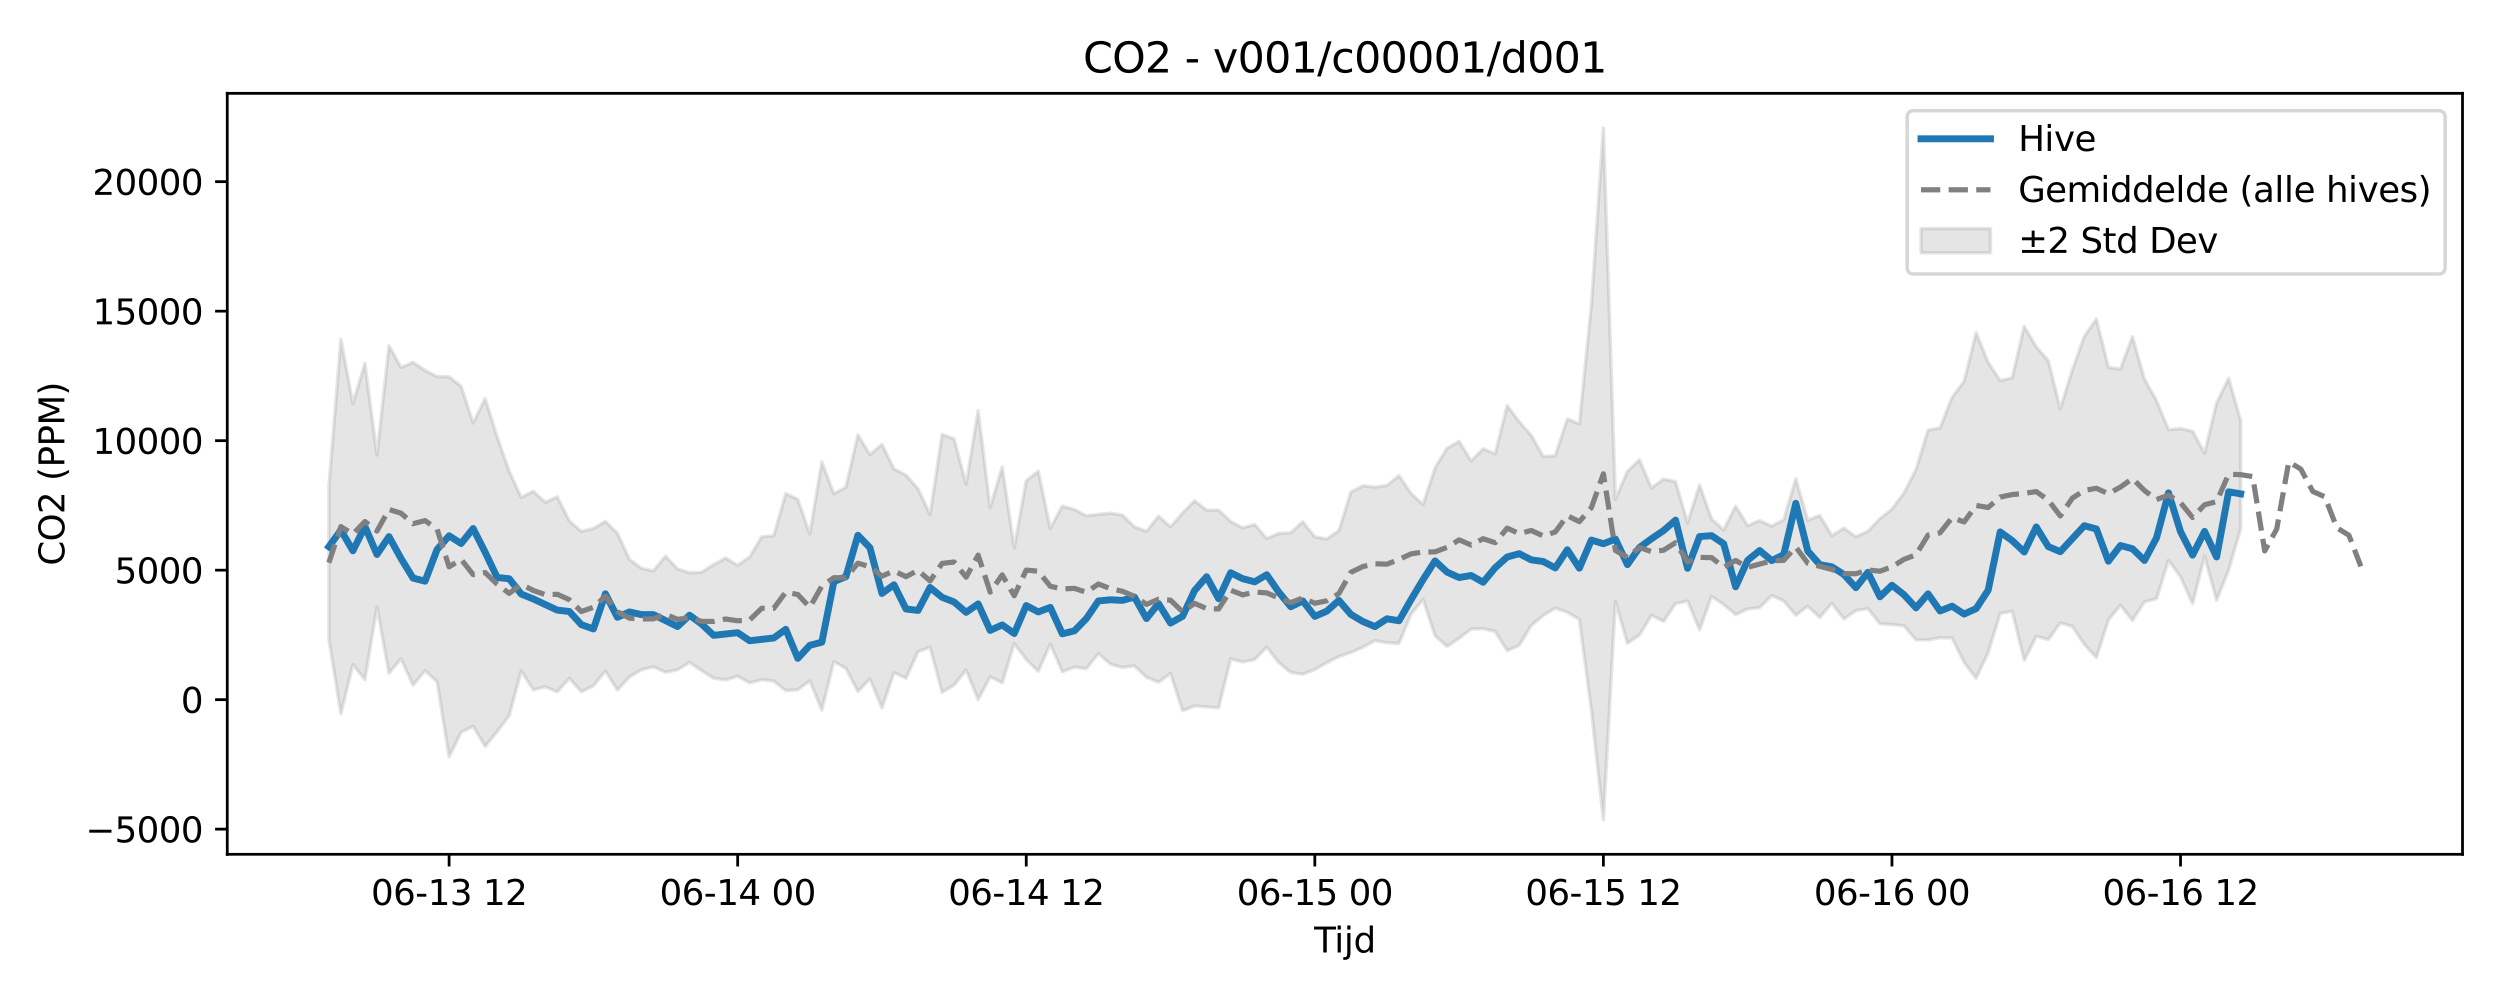 <?xml version="1.0" encoding="utf-8" standalone="no"?>
<!DOCTYPE svg PUBLIC "-//W3C//DTD SVG 1.1//EN"
  "http://www.w3.org/Graphics/SVG/1.1/DTD/svg11.dtd">
<svg xmlns:xlink="http://www.w3.org/1999/xlink" width="720pt" height="288pt" viewBox="0 0 720 288" xmlns="http://www.w3.org/2000/svg" version="1.1">
 <defs>
  <style type="text/css">*{stroke-linejoin: round; stroke-linecap: butt}</style>
 </defs>
 <g id="figure_1">
  <g id="patch_1">
   <path d="M 0 288 
L 720 288 
L 720 0 
L 0 0 
z
" style="fill: #ffffff"/>
  </g>
  <g id="axes_1">
   <g id="patch_2">
    <path d="M 65.45 246.04 
L 709.2 246.04 
L 709.2 26.88 
L 65.45 26.88 
z
" style="fill: #ffffff"/>
   </g>
   <g id="FillBetweenPolyCollection_1">
    <defs>
     <path id="md4de9e3b82" d="M 94.711 -147.856 
L 94.711 -104.016 
L 98.174 -82.415 
L 101.637 -96.61 
L 105.1 -92.25 
L 108.563 -113.165 
L 112.026 -94.117 
L 115.489 -98.247 
L 118.952 -90.668 
L 122.414 -94.824 
L 125.877 -91.667 
L 129.34 -70.025 
L 132.803 -77.105 
L 136.266 -78.826 
L 139.729 -73.033 
L 143.192 -77.326 
L 146.655 -81.9 
L 150.117 -94.753 
L 153.58 -89.359 
L 157.043 -90.175 
L 160.506 -88.765 
L 163.969 -92.623 
L 167.432 -88.799 
L 170.895 -90.46 
L 174.358 -94.729 
L 177.821 -89.267 
L 181.283 -93.043 
L 184.746 -95.125 
L 188.209 -95.951 
L 191.672 -94.386 
L 195.135 -95.094 
L 198.598 -97.216 
L 202.061 -94.846 
L 205.524 -92.675 
L 208.987 -92.169 
L 212.449 -93.253 
L 215.912 -91.318 
L 219.375 -92.23 
L 222.838 -91.872 
L 226.301 -89.106 
L 229.764 -89.343 
L 233.227 -91.931 
L 236.69 -83.498 
L 240.152 -97.453 
L 243.615 -95.531 
L 247.078 -88.867 
L 250.541 -92.489 
L 254.004 -84.114 
L 257.467 -94.251 
L 260.93 -92.673 
L 264.393 -100.279 
L 267.856 -101.599 
L 271.318 -88.6 
L 274.781 -90.69 
L 278.244 -95.039 
L 281.707 -86.505 
L 285.17 -93.111 
L 288.633 -91.373 
L 292.096 -102.642 
L 295.559 -98.077 
L 299.021 -94.677 
L 302.484 -102.485 
L 305.947 -94.556 
L 309.41 -95.847 
L 312.873 -95.41 
L 316.336 -99.769 
L 319.799 -96.746 
L 323.262 -95.76 
L 326.725 -96.229 
L 330.187 -92.921 
L 333.65 -91.501 
L 337.113 -94.04 
L 340.576 -83.333 
L 344.039 -84.666 
L 347.502 -84.392 
L 350.965 -84.155 
L 354.428 -98.231 
L 357.89 -97.361 
L 361.353 -98.034 
L 364.816 -101.612 
L 368.279 -97.188 
L 371.742 -94.32 
L 375.205 -93.838 
L 378.668 -95.147 
L 382.131 -97.151 
L 385.594 -98.906 
L 389.056 -100.079 
L 392.519 -101.571 
L 395.982 -103.537 
L 399.445 -102.876 
L 402.908 -102.69 
L 406.371 -111.082 
L 409.834 -115.342 
L 413.297 -104.881 
L 416.76 -101.808 
L 420.222 -104.176 
L 423.685 -106.823 
L 427.148 -106.947 
L 430.611 -106.138 
L 434.074 -100.593 
L 437.537 -102.142 
L 441 -107.837 
L 444.463 -110.757 
L 447.925 -112.848 
L 451.388 -111.665 
L 454.851 -109.635 
L 458.314 -83.462 
L 461.777 -51.922 
L 465.24 -114.728 
L 468.703 -102.727 
L 472.166 -105.119 
L 475.629 -110.8 
L 479.091 -109.027 
L 482.554 -114.128 
L 486.017 -114.89 
L 489.48 -106.621 
L 492.943 -116.256 
L 496.406 -113.887 
L 499.869 -110.962 
L 503.332 -112.621 
L 506.794 -113.01 
L 510.257 -116.474 
L 513.72 -114.95 
L 517.183 -110.785 
L 520.646 -113.436 
L 524.109 -110.164 
L 527.572 -114.25 
L 531.035 -109.734 
L 534.498 -112.144 
L 537.96 -112.714 
L 541.423 -108.359 
L 544.886 -108.127 
L 548.349 -107.779 
L 551.812 -103.692 
L 555.275 -103.679 
L 558.738 -104.349 
L 562.201 -104.258 
L 565.663 -97.239 
L 569.126 -92.678 
L 572.589 -100.042 
L 576.052 -111.285 
L 579.515 -111.964 
L 582.978 -97.81 
L 586.441 -104.757 
L 589.904 -103.792 
L 593.367 -108.566 
L 596.829 -107.614 
L 600.292 -102.397 
L 603.755 -98.628 
L 607.218 -109.397 
L 610.681 -113.721 
L 614.144 -109.35 
L 617.607 -114.662 
L 621.07 -115.572 
L 624.533 -126.587 
L 627.995 -121.88 
L 631.458 -114.116 
L 634.921 -127.759 
L 638.384 -115.119 
L 641.847 -123.816 
L 645.31 -135.663 
L 645.31 -166.936 
L 645.31 -166.936 
L 641.847 -179.035 
L 638.384 -171.95 
L 634.921 -157.5 
L 631.458 -163.815 
L 627.995 -164.581 
L 624.533 -164.229 
L 621.07 -172.668 
L 617.607 -178.773 
L 614.144 -191.04 
L 610.681 -181.701 
L 607.218 -182.203 
L 603.755 -196.134 
L 600.292 -191.124 
L 596.829 -181.463 
L 593.367 -170.238 
L 589.904 -184.132 
L 586.441 -188.093 
L 582.978 -193.996 
L 579.515 -179.17 
L 576.052 -178.381 
L 572.589 -183.655 
L 569.126 -192.173 
L 565.663 -178.124 
L 562.201 -173.602 
L 558.738 -164.756 
L 555.275 -164.106 
L 551.812 -152.756 
L 548.349 -146.032 
L 544.886 -141.385 
L 541.423 -138.612 
L 537.96 -135.009 
L 534.498 -133.388 
L 531.035 -135.889 
L 527.572 -133.726 
L 524.109 -139.544 
L 520.646 -138.172 
L 517.183 -150.125 
L 513.72 -138.306 
L 510.257 -136.493 
L 506.794 -138.059 
L 503.332 -136.603 
L 499.869 -142.207 
L 496.406 -135.382 
L 492.943 -138.537 
L 489.48 -148.33 
L 486.017 -137.431 
L 482.554 -149.275 
L 479.091 -150.034 
L 475.629 -147.462 
L 472.166 -155.562 
L 468.703 -152.287 
L 465.24 -144.189 
L 461.777 -251.158 
L 458.314 -200.111 
L 454.851 -165.897 
L 451.388 -167.327 
L 447.925 -156.754 
L 444.463 -156.527 
L 441 -162.604 
L 437.537 -166.506 
L 434.074 -171.218 
L 430.611 -157.275 
L 427.148 -158.775 
L 423.685 -155.239 
L 420.222 -160.866 
L 416.76 -158.917 
L 413.297 -153.259 
L 409.834 -142.679 
L 406.371 -145.888 
L 402.908 -151.028 
L 399.445 -148.176 
L 395.982 -147.72 
L 392.519 -148.097 
L 389.056 -146.282 
L 385.594 -135.204 
L 382.131 -132.785 
L 378.668 -133.38 
L 375.205 -137.726 
L 371.742 -134.586 
L 368.279 -134.373 
L 364.816 -132.884 
L 361.353 -136.946 
L 357.89 -135.988 
L 354.428 -137.823 
L 350.965 -141.093 
L 347.502 -141.068 
L 344.039 -143.794 
L 340.576 -140.287 
L 337.113 -136.258 
L 333.65 -139.332 
L 330.187 -134.972 
L 326.725 -136.283 
L 323.262 -139.653 
L 319.799 -140.22 
L 316.336 -139.842 
L 312.873 -139.461 
L 309.41 -141.251 
L 305.947 -142.219 
L 302.484 -135.845 
L 299.021 -152.302 
L 295.559 -149.556 
L 292.096 -130.228 
L 288.633 -153.494 
L 285.17 -141.839 
L 281.707 -169.746 
L 278.244 -148.506 
L 274.781 -161.596 
L 271.318 -162.873 
L 267.856 -139.775 
L 264.393 -147.24 
L 260.93 -151.15 
L 257.467 -152.936 
L 254.004 -160.024 
L 250.541 -157.084 
L 247.078 -162.736 
L 243.615 -147.691 
L 240.152 -145.794 
L 236.69 -154.967 
L 233.227 -134.237 
L 229.764 -144.201 
L 226.301 -145.837 
L 222.838 -133.715 
L 219.375 -133.42 
L 215.912 -127.591 
L 212.449 -125.173 
L 208.987 -127.277 
L 205.524 -125.395 
L 202.061 -123.208 
L 198.598 -123.035 
L 195.135 -124.143 
L 191.672 -127.826 
L 188.209 -123.599 
L 184.746 -124.314 
L 181.283 -126.894 
L 177.821 -134.415 
L 174.358 -137.834 
L 170.895 -135.767 
L 167.432 -134.962 
L 163.969 -137.955 
L 160.506 -144.923 
L 157.043 -143.313 
L 153.58 -146.543 
L 150.117 -144.717 
L 146.655 -152.308 
L 143.192 -162.146 
L 139.729 -173.185 
L 136.266 -166.202 
L 132.803 -176.705 
L 129.34 -179.485 
L 125.877 -179.556 
L 122.414 -181.311 
L 118.952 -183.68 
L 115.489 -182.161 
L 112.026 -188.415 
L 108.563 -156.959 
L 105.1 -183.367 
L 101.637 -171.769 
L 98.174 -190.263 
L 94.711 -147.856 
z
" style="stroke: #808080; stroke-opacity: 0.2"/>
    </defs>
    <g clip-path="url(#p440257a8cc)">
     <use xlink:href="#md4de9e3b82" x="0" y="288" style="fill: #808080; fill-opacity: 0.2; stroke: #808080; stroke-opacity: 0.2"/>
    </g>
   </g>
   <g id="matplotlib.axis_1">
    <g id="xtick_1">
     <g id="line2d_1">
      <defs>
       <path id="m56a06affc6" d="M 0 0 
L 0 3.5 
" style="stroke: #000000; stroke-width: 0.8"/>
      </defs>
      <g>
       <use xlink:href="#m56a06affc6" x="129.34" y="246.04" style="stroke: #000000; stroke-width: 0.8"/>
      </g>
     </g>
     <g id="text_1">
      <!-- 06-13 12 -->
      <g transform="translate(106.86 260.638) scale(0.1 -0.1)">
       <defs>
        <path id="DejaVuSans-30" d="M 2034 4250 
Q 1547 4250 1301 3770 
Q 1056 3291 1056 2328 
Q 1056 1369 1301 889 
Q 1547 409 2034 409 
Q 2525 409 2770 889 
Q 3016 1369 3016 2328 
Q 3016 3291 2770 3770 
Q 2525 4250 2034 4250 
z
M 2034 4750 
Q 2819 4750 3233 4129 
Q 3647 3509 3647 2328 
Q 3647 1150 3233 529 
Q 2819 -91 2034 -91 
Q 1250 -91 836 529 
Q 422 1150 422 2328 
Q 422 3509 836 4129 
Q 1250 4750 2034 4750 
z
" transform="scale(0.016)"/>
        <path id="DejaVuSans-36" d="M 2113 2584 
Q 1688 2584 1439 2293 
Q 1191 2003 1191 1497 
Q 1191 994 1439 701 
Q 1688 409 2113 409 
Q 2538 409 2786 701 
Q 3034 994 3034 1497 
Q 3034 2003 2786 2293 
Q 2538 2584 2113 2584 
z
M 3366 4563 
L 3366 3988 
Q 3128 4100 2886 4159 
Q 2644 4219 2406 4219 
Q 1781 4219 1451 3797 
Q 1122 3375 1075 2522 
Q 1259 2794 1537 2939 
Q 1816 3084 2150 3084 
Q 2853 3084 3261 2657 
Q 3669 2231 3669 1497 
Q 3669 778 3244 343 
Q 2819 -91 2113 -91 
Q 1303 -91 875 529 
Q 447 1150 447 2328 
Q 447 3434 972 4092 
Q 1497 4750 2381 4750 
Q 2619 4750 2861 4703 
Q 3103 4656 3366 4563 
z
" transform="scale(0.016)"/>
        <path id="DejaVuSans-2d" d="M 313 2009 
L 1997 2009 
L 1997 1497 
L 313 1497 
L 313 2009 
z
" transform="scale(0.016)"/>
        <path id="DejaVuSans-31" d="M 794 531 
L 1825 531 
L 1825 4091 
L 703 3866 
L 703 4441 
L 1819 4666 
L 2450 4666 
L 2450 531 
L 3481 531 
L 3481 0 
L 794 0 
L 794 531 
z
" transform="scale(0.016)"/>
        <path id="DejaVuSans-33" d="M 2597 2516 
Q 3050 2419 3304 2112 
Q 3559 1806 3559 1356 
Q 3559 666 3084 287 
Q 2609 -91 1734 -91 
Q 1441 -91 1130 -33 
Q 819 25 488 141 
L 488 750 
Q 750 597 1062 519 
Q 1375 441 1716 441 
Q 2309 441 2620 675 
Q 2931 909 2931 1356 
Q 2931 1769 2642 2001 
Q 2353 2234 1838 2234 
L 1294 2234 
L 1294 2753 
L 1863 2753 
Q 2328 2753 2575 2939 
Q 2822 3125 2822 3475 
Q 2822 3834 2567 4026 
Q 2313 4219 1838 4219 
Q 1578 4219 1281 4162 
Q 984 4106 628 3988 
L 628 4550 
Q 988 4650 1302 4700 
Q 1616 4750 1894 4750 
Q 2613 4750 3031 4423 
Q 3450 4097 3450 3541 
Q 3450 3153 3228 2886 
Q 3006 2619 2597 2516 
z
" transform="scale(0.016)"/>
        <path id="DejaVuSans-20" transform="scale(0.016)"/>
        <path id="DejaVuSans-32" d="M 1228 531 
L 3431 531 
L 3431 0 
L 469 0 
L 469 531 
Q 828 903 1448 1529 
Q 2069 2156 2228 2338 
Q 2531 2678 2651 2914 
Q 2772 3150 2772 3378 
Q 2772 3750 2511 3984 
Q 2250 4219 1831 4219 
Q 1534 4219 1204 4116 
Q 875 4013 500 3803 
L 500 4441 
Q 881 4594 1212 4672 
Q 1544 4750 1819 4750 
Q 2544 4750 2975 4387 
Q 3406 4025 3406 3419 
Q 3406 3131 3298 2873 
Q 3191 2616 2906 2266 
Q 2828 2175 2409 1742 
Q 1991 1309 1228 531 
z
" transform="scale(0.016)"/>
       </defs>
       <use xlink:href="#DejaVuSans-30"/>
       <use xlink:href="#DejaVuSans-36" transform="translate(63.623 0)"/>
       <use xlink:href="#DejaVuSans-2d" transform="translate(127.246 0)"/>
       <use xlink:href="#DejaVuSans-31" transform="translate(163.33 0)"/>
       <use xlink:href="#DejaVuSans-33" transform="translate(226.953 0)"/>
       <use xlink:href="#DejaVuSans-20" transform="translate(290.576 0)"/>
       <use xlink:href="#DejaVuSans-31" transform="translate(322.363 0)"/>
       <use xlink:href="#DejaVuSans-32" transform="translate(385.986 0)"/>
      </g>
     </g>
    </g>
    <g id="xtick_2">
     <g id="line2d_2">
      <g>
       <use xlink:href="#m56a06affc6" x="212.449" y="246.04" style="stroke: #000000; stroke-width: 0.8"/>
      </g>
     </g>
     <g id="text_2">
      <!-- 06-14 00 -->
      <g transform="translate(189.969 260.638) scale(0.1 -0.1)">
       <defs>
        <path id="DejaVuSans-34" d="M 2419 4116 
L 825 1625 
L 2419 1625 
L 2419 4116 
z
M 2253 4666 
L 3047 4666 
L 3047 1625 
L 3713 1625 
L 3713 1100 
L 3047 1100 
L 3047 0 
L 2419 0 
L 2419 1100 
L 313 1100 
L 313 1709 
L 2253 4666 
z
" transform="scale(0.016)"/>
       </defs>
       <use xlink:href="#DejaVuSans-30"/>
       <use xlink:href="#DejaVuSans-36" transform="translate(63.623 0)"/>
       <use xlink:href="#DejaVuSans-2d" transform="translate(127.246 0)"/>
       <use xlink:href="#DejaVuSans-31" transform="translate(163.33 0)"/>
       <use xlink:href="#DejaVuSans-34" transform="translate(226.953 0)"/>
       <use xlink:href="#DejaVuSans-20" transform="translate(290.576 0)"/>
       <use xlink:href="#DejaVuSans-30" transform="translate(322.363 0)"/>
       <use xlink:href="#DejaVuSans-30" transform="translate(385.986 0)"/>
      </g>
     </g>
    </g>
    <g id="xtick_3">
     <g id="line2d_3">
      <g>
       <use xlink:href="#m56a06affc6" x="295.559" y="246.04" style="stroke: #000000; stroke-width: 0.8"/>
      </g>
     </g>
     <g id="text_3">
      <!-- 06-14 12 -->
      <g transform="translate(273.078 260.638) scale(0.1 -0.1)">
       <use xlink:href="#DejaVuSans-30"/>
       <use xlink:href="#DejaVuSans-36" transform="translate(63.623 0)"/>
       <use xlink:href="#DejaVuSans-2d" transform="translate(127.246 0)"/>
       <use xlink:href="#DejaVuSans-31" transform="translate(163.33 0)"/>
       <use xlink:href="#DejaVuSans-34" transform="translate(226.953 0)"/>
       <use xlink:href="#DejaVuSans-20" transform="translate(290.576 0)"/>
       <use xlink:href="#DejaVuSans-31" transform="translate(322.363 0)"/>
       <use xlink:href="#DejaVuSans-32" transform="translate(385.986 0)"/>
      </g>
     </g>
    </g>
    <g id="xtick_4">
     <g id="line2d_4">
      <g>
       <use xlink:href="#m56a06affc6" x="378.668" y="246.04" style="stroke: #000000; stroke-width: 0.8"/>
      </g>
     </g>
     <g id="text_4">
      <!-- 06-15 00 -->
      <g transform="translate(356.187 260.638) scale(0.1 -0.1)">
       <defs>
        <path id="DejaVuSans-35" d="M 691 4666 
L 3169 4666 
L 3169 4134 
L 1269 4134 
L 1269 2991 
Q 1406 3038 1543 3061 
Q 1681 3084 1819 3084 
Q 2600 3084 3056 2656 
Q 3513 2228 3513 1497 
Q 3513 744 3044 326 
Q 2575 -91 1722 -91 
Q 1428 -91 1123 -41 
Q 819 9 494 109 
L 494 744 
Q 775 591 1075 516 
Q 1375 441 1709 441 
Q 2250 441 2565 725 
Q 2881 1009 2881 1497 
Q 2881 1984 2565 2268 
Q 2250 2553 1709 2553 
Q 1456 2553 1204 2497 
Q 953 2441 691 2322 
L 691 4666 
z
" transform="scale(0.016)"/>
       </defs>
       <use xlink:href="#DejaVuSans-30"/>
       <use xlink:href="#DejaVuSans-36" transform="translate(63.623 0)"/>
       <use xlink:href="#DejaVuSans-2d" transform="translate(127.246 0)"/>
       <use xlink:href="#DejaVuSans-31" transform="translate(163.33 0)"/>
       <use xlink:href="#DejaVuSans-35" transform="translate(226.953 0)"/>
       <use xlink:href="#DejaVuSans-20" transform="translate(290.576 0)"/>
       <use xlink:href="#DejaVuSans-30" transform="translate(322.363 0)"/>
       <use xlink:href="#DejaVuSans-30" transform="translate(385.986 0)"/>
      </g>
     </g>
    </g>
    <g id="xtick_5">
     <g id="line2d_5">
      <g>
       <use xlink:href="#m56a06affc6" x="461.777" y="246.04" style="stroke: #000000; stroke-width: 0.8"/>
      </g>
     </g>
     <g id="text_5">
      <!-- 06-15 12 -->
      <g transform="translate(439.297 260.638) scale(0.1 -0.1)">
       <use xlink:href="#DejaVuSans-30"/>
       <use xlink:href="#DejaVuSans-36" transform="translate(63.623 0)"/>
       <use xlink:href="#DejaVuSans-2d" transform="translate(127.246 0)"/>
       <use xlink:href="#DejaVuSans-31" transform="translate(163.33 0)"/>
       <use xlink:href="#DejaVuSans-35" transform="translate(226.953 0)"/>
       <use xlink:href="#DejaVuSans-20" transform="translate(290.576 0)"/>
       <use xlink:href="#DejaVuSans-31" transform="translate(322.363 0)"/>
       <use xlink:href="#DejaVuSans-32" transform="translate(385.986 0)"/>
      </g>
     </g>
    </g>
    <g id="xtick_6">
     <g id="line2d_6">
      <g>
       <use xlink:href="#m56a06affc6" x="544.886" y="246.04" style="stroke: #000000; stroke-width: 0.8"/>
      </g>
     </g>
     <g id="text_6">
      <!-- 06-16 00 -->
      <g transform="translate(522.406 260.638) scale(0.1 -0.1)">
       <use xlink:href="#DejaVuSans-30"/>
       <use xlink:href="#DejaVuSans-36" transform="translate(63.623 0)"/>
       <use xlink:href="#DejaVuSans-2d" transform="translate(127.246 0)"/>
       <use xlink:href="#DejaVuSans-31" transform="translate(163.33 0)"/>
       <use xlink:href="#DejaVuSans-36" transform="translate(226.953 0)"/>
       <use xlink:href="#DejaVuSans-20" transform="translate(290.576 0)"/>
       <use xlink:href="#DejaVuSans-30" transform="translate(322.363 0)"/>
       <use xlink:href="#DejaVuSans-30" transform="translate(385.986 0)"/>
      </g>
     </g>
    </g>
    <g id="xtick_7">
     <g id="line2d_7">
      <g>
       <use xlink:href="#m56a06affc6" x="627.995" y="246.04" style="stroke: #000000; stroke-width: 0.8"/>
      </g>
     </g>
     <g id="text_7">
      <!-- 06-16 12 -->
      <g transform="translate(605.515 260.638) scale(0.1 -0.1)">
       <use xlink:href="#DejaVuSans-30"/>
       <use xlink:href="#DejaVuSans-36" transform="translate(63.623 0)"/>
       <use xlink:href="#DejaVuSans-2d" transform="translate(127.246 0)"/>
       <use xlink:href="#DejaVuSans-31" transform="translate(163.33 0)"/>
       <use xlink:href="#DejaVuSans-36" transform="translate(226.953 0)"/>
       <use xlink:href="#DejaVuSans-20" transform="translate(290.576 0)"/>
       <use xlink:href="#DejaVuSans-31" transform="translate(322.363 0)"/>
       <use xlink:href="#DejaVuSans-32" transform="translate(385.986 0)"/>
      </g>
     </g>
    </g>
    <g id="text_8">
     <!-- Tijd -->
     <g transform="translate(378.475 274.317) scale(0.1 -0.1)">
      <defs>
       <path id="DejaVuSans-54" d="M -19 4666 
L 3928 4666 
L 3928 4134 
L 2272 4134 
L 2272 0 
L 1638 0 
L 1638 4134 
L -19 4134 
L -19 4666 
z
" transform="scale(0.016)"/>
       <path id="DejaVuSans-69" d="M 603 3500 
L 1178 3500 
L 1178 0 
L 603 0 
L 603 3500 
z
M 603 4863 
L 1178 4863 
L 1178 4134 
L 603 4134 
L 603 4863 
z
" transform="scale(0.016)"/>
       <path id="DejaVuSans-6a" d="M 603 3500 
L 1178 3500 
L 1178 -63 
Q 1178 -731 923 -1031 
Q 669 -1331 103 -1331 
L -116 -1331 
L -116 -844 
L 38 -844 
Q 366 -844 484 -692 
Q 603 -541 603 -63 
L 603 3500 
z
M 603 4863 
L 1178 4863 
L 1178 4134 
L 603 4134 
L 603 4863 
z
" transform="scale(0.016)"/>
       <path id="DejaVuSans-64" d="M 2906 2969 
L 2906 4863 
L 3481 4863 
L 3481 0 
L 2906 0 
L 2906 525 
Q 2725 213 2448 61 
Q 2172 -91 1784 -91 
Q 1150 -91 751 415 
Q 353 922 353 1747 
Q 353 2572 751 3078 
Q 1150 3584 1784 3584 
Q 2172 3584 2448 3432 
Q 2725 3281 2906 2969 
z
M 947 1747 
Q 947 1113 1208 752 
Q 1469 391 1925 391 
Q 2381 391 2643 752 
Q 2906 1113 2906 1747 
Q 2906 2381 2643 2742 
Q 2381 3103 1925 3103 
Q 1469 3103 1208 2742 
Q 947 2381 947 1747 
z
" transform="scale(0.016)"/>
      </defs>
      <use xlink:href="#DejaVuSans-54"/>
      <use xlink:href="#DejaVuSans-69" transform="translate(57.959 0)"/>
      <use xlink:href="#DejaVuSans-6a" transform="translate(85.742 0)"/>
      <use xlink:href="#DejaVuSans-64" transform="translate(113.525 0)"/>
     </g>
    </g>
   </g>
   <g id="matplotlib.axis_2">
    <g id="ytick_1">
     <g id="line2d_8">
      <defs>
       <path id="m598c8c99d5" d="M 0 0 
L -3.5 0 
" style="stroke: #000000; stroke-width: 0.8"/>
      </defs>
      <g>
       <use xlink:href="#m598c8c99d5" x="65.45" y="238.797" style="stroke: #000000; stroke-width: 0.8"/>
      </g>
     </g>
     <g id="text_9">
      <!-- −5000 -->
      <g transform="translate(24.62 242.596) scale(0.1 -0.1)">
       <defs>
        <path id="DejaVuSans-2212" d="M 678 2272 
L 4684 2272 
L 4684 1741 
L 678 1741 
L 678 2272 
z
" transform="scale(0.016)"/>
       </defs>
       <use xlink:href="#DejaVuSans-2212"/>
       <use xlink:href="#DejaVuSans-35" transform="translate(83.789 0)"/>
       <use xlink:href="#DejaVuSans-30" transform="translate(147.412 0)"/>
       <use xlink:href="#DejaVuSans-30" transform="translate(211.035 0)"/>
       <use xlink:href="#DejaVuSans-30" transform="translate(274.658 0)"/>
      </g>
     </g>
    </g>
    <g id="ytick_2">
     <g id="line2d_9">
      <g>
       <use xlink:href="#m598c8c99d5" x="65.45" y="201.502" style="stroke: #000000; stroke-width: 0.8"/>
      </g>
     </g>
     <g id="text_10">
      <!-- 0 -->
      <g transform="translate(52.087 205.302) scale(0.1 -0.1)">
       <use xlink:href="#DejaVuSans-30"/>
      </g>
     </g>
    </g>
    <g id="ytick_3">
     <g id="line2d_10">
      <g>
       <use xlink:href="#m598c8c99d5" x="65.45" y="164.208" style="stroke: #000000; stroke-width: 0.8"/>
      </g>
     </g>
     <g id="text_11">
      <!-- 5000 -->
      <g transform="translate(33 168.007) scale(0.1 -0.1)">
       <use xlink:href="#DejaVuSans-35"/>
       <use xlink:href="#DejaVuSans-30" transform="translate(63.623 0)"/>
       <use xlink:href="#DejaVuSans-30" transform="translate(127.246 0)"/>
       <use xlink:href="#DejaVuSans-30" transform="translate(190.869 0)"/>
      </g>
     </g>
    </g>
    <g id="ytick_4">
     <g id="line2d_11">
      <g>
       <use xlink:href="#m598c8c99d5" x="65.45" y="126.913" style="stroke: #000000; stroke-width: 0.8"/>
      </g>
     </g>
     <g id="text_12">
      <!-- 10000 -->
      <g transform="translate(26.637 130.712) scale(0.1 -0.1)">
       <use xlink:href="#DejaVuSans-31"/>
       <use xlink:href="#DejaVuSans-30" transform="translate(63.623 0)"/>
       <use xlink:href="#DejaVuSans-30" transform="translate(127.246 0)"/>
       <use xlink:href="#DejaVuSans-30" transform="translate(190.869 0)"/>
       <use xlink:href="#DejaVuSans-30" transform="translate(254.492 0)"/>
      </g>
     </g>
    </g>
    <g id="ytick_5">
     <g id="line2d_12">
      <g>
       <use xlink:href="#m598c8c99d5" x="65.45" y="89.618" style="stroke: #000000; stroke-width: 0.8"/>
      </g>
     </g>
     <g id="text_13">
      <!-- 15000 -->
      <g transform="translate(26.637 93.417) scale(0.1 -0.1)">
       <use xlink:href="#DejaVuSans-31"/>
       <use xlink:href="#DejaVuSans-35" transform="translate(63.623 0)"/>
       <use xlink:href="#DejaVuSans-30" transform="translate(127.246 0)"/>
       <use xlink:href="#DejaVuSans-30" transform="translate(190.869 0)"/>
       <use xlink:href="#DejaVuSans-30" transform="translate(254.492 0)"/>
      </g>
     </g>
    </g>
    <g id="ytick_6">
     <g id="line2d_13">
      <g>
       <use xlink:href="#m598c8c99d5" x="65.45" y="52.323" style="stroke: #000000; stroke-width: 0.8"/>
      </g>
     </g>
     <g id="text_14">
      <!-- 20000 -->
      <g transform="translate(26.637 56.123) scale(0.1 -0.1)">
       <use xlink:href="#DejaVuSans-32"/>
       <use xlink:href="#DejaVuSans-30" transform="translate(63.623 0)"/>
       <use xlink:href="#DejaVuSans-30" transform="translate(127.246 0)"/>
       <use xlink:href="#DejaVuSans-30" transform="translate(190.869 0)"/>
       <use xlink:href="#DejaVuSans-30" transform="translate(254.492 0)"/>
      </g>
     </g>
    </g>
    <g id="text_15">
     <!-- CO2 (PPM) -->
     <g transform="translate(18.541 162.903) rotate(-90) scale(0.1 -0.1)">
      <defs>
       <path id="DejaVuSans-43" d="M 4122 4306 
L 4122 3641 
Q 3803 3938 3442 4084 
Q 3081 4231 2675 4231 
Q 1875 4231 1450 3742 
Q 1025 3253 1025 2328 
Q 1025 1406 1450 917 
Q 1875 428 2675 428 
Q 3081 428 3442 575 
Q 3803 722 4122 1019 
L 4122 359 
Q 3791 134 3420 21 
Q 3050 -91 2638 -91 
Q 1578 -91 968 557 
Q 359 1206 359 2328 
Q 359 3453 968 4101 
Q 1578 4750 2638 4750 
Q 3056 4750 3426 4639 
Q 3797 4528 4122 4306 
z
" transform="scale(0.016)"/>
       <path id="DejaVuSans-4f" d="M 2522 4238 
Q 1834 4238 1429 3725 
Q 1025 3213 1025 2328 
Q 1025 1447 1429 934 
Q 1834 422 2522 422 
Q 3209 422 3611 934 
Q 4013 1447 4013 2328 
Q 4013 3213 3611 3725 
Q 3209 4238 2522 4238 
z
M 2522 4750 
Q 3503 4750 4090 4092 
Q 4678 3434 4678 2328 
Q 4678 1225 4090 567 
Q 3503 -91 2522 -91 
Q 1538 -91 948 565 
Q 359 1222 359 2328 
Q 359 3434 948 4092 
Q 1538 4750 2522 4750 
z
" transform="scale(0.016)"/>
       <path id="DejaVuSans-28" d="M 1984 4856 
Q 1566 4138 1362 3434 
Q 1159 2731 1159 2009 
Q 1159 1288 1364 580 
Q 1569 -128 1984 -844 
L 1484 -844 
Q 1016 -109 783 600 
Q 550 1309 550 2009 
Q 550 2706 781 3412 
Q 1013 4119 1484 4856 
L 1984 4856 
z
" transform="scale(0.016)"/>
       <path id="DejaVuSans-50" d="M 1259 4147 
L 1259 2394 
L 2053 2394 
Q 2494 2394 2734 2622 
Q 2975 2850 2975 3272 
Q 2975 3691 2734 3919 
Q 2494 4147 2053 4147 
L 1259 4147 
z
M 628 4666 
L 2053 4666 
Q 2838 4666 3239 4311 
Q 3641 3956 3641 3272 
Q 3641 2581 3239 2228 
Q 2838 1875 2053 1875 
L 1259 1875 
L 1259 0 
L 628 0 
L 628 4666 
z
" transform="scale(0.016)"/>
       <path id="DejaVuSans-4d" d="M 628 4666 
L 1569 4666 
L 2759 1491 
L 3956 4666 
L 4897 4666 
L 4897 0 
L 4281 0 
L 4281 4097 
L 3078 897 
L 2444 897 
L 1241 4097 
L 1241 0 
L 628 0 
L 628 4666 
z
" transform="scale(0.016)"/>
       <path id="DejaVuSans-29" d="M 513 4856 
L 1013 4856 
Q 1481 4119 1714 3412 
Q 1947 2706 1947 2009 
Q 1947 1309 1714 600 
Q 1481 -109 1013 -844 
L 513 -844 
Q 928 -128 1133 580 
Q 1338 1288 1338 2009 
Q 1338 2731 1133 3434 
Q 928 4138 513 4856 
z
" transform="scale(0.016)"/>
      </defs>
      <use xlink:href="#DejaVuSans-43"/>
      <use xlink:href="#DejaVuSans-4f" transform="translate(69.824 0)"/>
      <use xlink:href="#DejaVuSans-32" transform="translate(148.535 0)"/>
      <use xlink:href="#DejaVuSans-20" transform="translate(212.158 0)"/>
      <use xlink:href="#DejaVuSans-28" transform="translate(243.945 0)"/>
      <use xlink:href="#DejaVuSans-50" transform="translate(282.959 0)"/>
      <use xlink:href="#DejaVuSans-50" transform="translate(343.262 0)"/>
      <use xlink:href="#DejaVuSans-4d" transform="translate(403.564 0)"/>
      <use xlink:href="#DejaVuSans-29" transform="translate(489.844 0)"/>
     </g>
    </g>
   </g>
   <g id="line2d_14">
    <path d="M 94.711 157.454 
L 98.174 152.689 
L 101.637 158.616 
L 105.1 151.639 
L 108.563 159.68 
L 112.026 154.556 
L 115.489 160.824 
L 118.952 166.49 
L 122.414 167.374 
L 125.877 158.265 
L 129.34 154.315 
L 132.803 156.523 
L 136.266 152.217 
L 139.729 159.069 
L 143.192 166.322 
L 146.655 166.684 
L 150.117 171.085 
L 153.58 172.49 
L 160.506 175.721 
L 163.969 176.11 
L 167.432 179.904 
L 170.895 181.132 
L 174.358 171.028 
L 177.821 177.781 
L 181.283 176.246 
L 184.746 177.01 
L 188.209 177.01 
L 195.135 180.438 
L 198.598 177.176 
L 202.061 179.727 
L 205.524 182.977 
L 212.449 182.209 
L 215.912 184.536 
L 222.838 183.738 
L 226.301 181.246 
L 229.764 189.6 
L 233.227 185.851 
L 236.69 184.951 
L 240.152 167.516 
L 243.615 166.077 
L 247.078 154.168 
L 250.541 157.743 
L 254.004 170.908 
L 257.467 168.422 
L 260.93 175.391 
L 264.393 175.804 
L 267.856 169.195 
L 271.318 172.015 
L 274.781 173.377 
L 278.244 176.353 
L 281.707 173.927 
L 285.17 181.557 
L 288.633 179.978 
L 292.096 182.45 
L 295.559 174.394 
L 299.021 176.239 
L 302.484 174.929 
L 305.947 182.539 
L 309.41 181.692 
L 312.873 178.153 
L 316.336 173.071 
L 319.799 172.741 
L 323.262 172.912 
L 326.725 171.968 
L 330.187 178.144 
L 333.65 173.84 
L 337.113 179.436 
L 340.576 177.507 
L 344.039 170.073 
L 347.502 166.1 
L 350.965 172.418 
L 354.428 164.949 
L 357.89 166.667 
L 361.353 167.569 
L 364.816 165.523 
L 368.279 170.523 
L 371.742 174.737 
L 375.205 173.071 
L 378.668 177.517 
L 382.131 176.005 
L 385.594 172.91 
L 389.056 176.955 
L 392.519 178.996 
L 395.982 180.453 
L 399.445 178.213 
L 402.908 178.773 
L 406.371 172.713 
L 409.834 166.933 
L 413.297 161.547 
L 416.76 164.77 
L 420.222 166.326 
L 423.685 165.747 
L 427.148 167.679 
L 430.611 163.512 
L 434.074 160.409 
L 437.537 159.469 
L 441 161.234 
L 444.463 161.716 
L 447.925 163.564 
L 451.388 158.345 
L 454.851 163.628 
L 458.314 155.54 
L 461.777 156.59 
L 465.24 155.254 
L 468.703 162.614 
L 472.166 157.674 
L 475.629 155.162 
L 479.091 152.815 
L 482.554 149.812 
L 486.017 163.661 
L 489.48 154.528 
L 492.943 154.272 
L 496.406 156.6 
L 499.869 168.996 
L 503.332 161.351 
L 506.794 158.556 
L 510.257 161.455 
L 513.72 159.735 
L 517.183 144.959 
L 520.646 158.698 
L 524.109 162.624 
L 527.572 163.248 
L 531.035 165.443 
L 534.498 169.24 
L 537.96 164.829 
L 541.423 171.881 
L 544.886 168.546 
L 548.349 171.286 
L 551.812 175.061 
L 555.275 171.033 
L 558.738 175.948 
L 562.201 174.571 
L 565.663 176.851 
L 569.126 175.277 
L 572.589 169.983 
L 576.052 153.196 
L 579.515 155.697 
L 582.978 158.959 
L 586.441 151.769 
L 589.904 157.423 
L 593.367 158.872 
L 600.292 151.401 
L 603.755 152.35 
L 607.218 161.622 
L 610.681 157.117 
L 614.144 158.029 
L 617.607 161.407 
L 621.07 154.909 
L 624.533 141.96 
L 627.995 153.134 
L 631.458 159.874 
L 634.921 153.052 
L 638.384 160.401 
L 641.847 141.654 
L 645.31 142.229 
L 645.31 142.229 
" clip-path="url(#p440257a8cc)" style="fill: none; stroke: #1f77b4; stroke-width: 2; stroke-linecap: square"/>
   </g>
   <g id="line2d_15">
    <path d="M 94.711 162.064 
L 98.174 151.661 
L 101.637 153.81 
L 105.1 150.192 
L 108.563 152.938 
L 112.026 146.734 
L 115.489 147.796 
L 118.952 150.826 
L 122.414 149.933 
L 125.877 152.389 
L 129.34 163.245 
L 132.803 161.095 
L 136.266 165.486 
L 139.729 164.891 
L 143.192 168.264 
L 146.655 170.896 
L 150.117 168.265 
L 153.58 170.049 
L 157.043 171.256 
L 160.506 171.156 
L 163.969 172.711 
L 167.432 176.119 
L 170.895 174.886 
L 174.358 171.718 
L 177.821 176.159 
L 181.283 178.032 
L 184.746 178.28 
L 188.209 178.225 
L 191.672 176.894 
L 195.135 178.382 
L 198.598 177.874 
L 202.061 178.973 
L 205.524 178.965 
L 208.987 178.277 
L 212.449 178.787 
L 215.912 178.546 
L 219.375 175.175 
L 222.838 175.206 
L 226.301 170.528 
L 229.764 171.228 
L 233.227 174.916 
L 236.69 168.767 
L 240.152 166.377 
L 243.615 166.389 
L 247.078 162.198 
L 250.541 163.214 
L 254.004 165.931 
L 257.467 164.407 
L 260.93 166.088 
L 264.393 164.24 
L 267.856 167.313 
L 271.318 162.263 
L 274.781 161.857 
L 278.244 166.227 
L 281.707 159.875 
L 285.17 170.525 
L 288.633 165.566 
L 292.096 171.565 
L 295.559 164.183 
L 299.021 164.511 
L 302.484 168.835 
L 305.947 169.612 
L 309.41 169.451 
L 312.873 170.564 
L 316.336 168.195 
L 319.799 169.517 
L 323.262 170.293 
L 326.725 171.744 
L 330.187 174.053 
L 333.65 172.584 
L 337.113 172.851 
L 340.576 176.19 
L 344.039 173.77 
L 347.502 175.27 
L 350.965 175.376 
L 354.428 169.973 
L 357.89 171.325 
L 361.353 170.51 
L 364.816 170.752 
L 368.279 172.22 
L 371.742 173.547 
L 375.205 172.218 
L 378.668 173.737 
L 382.131 173.032 
L 385.594 170.945 
L 389.056 164.82 
L 392.519 163.166 
L 395.982 162.372 
L 399.445 162.474 
L 402.908 161.141 
L 406.371 159.515 
L 409.834 158.989 
L 413.297 158.93 
L 416.76 157.638 
L 420.222 155.479 
L 423.685 156.969 
L 427.148 155.139 
L 430.611 156.294 
L 434.074 152.095 
L 437.537 153.676 
L 441 152.78 
L 444.463 154.358 
L 447.925 153.199 
L 451.388 148.504 
L 454.851 150.234 
L 458.314 146.213 
L 461.777 136.46 
L 465.24 158.541 
L 468.703 160.493 
L 472.166 157.659 
L 475.629 158.869 
L 479.091 158.47 
L 482.554 156.298 
L 486.017 161.839 
L 489.48 160.524 
L 492.943 160.603 
L 496.406 163.365 
L 499.869 161.416 
L 503.332 163.388 
L 510.257 161.516 
L 513.72 161.372 
L 517.183 157.545 
L 520.646 162.196 
L 527.572 164.012 
L 531.035 165.188 
L 534.498 165.234 
L 537.96 164.139 
L 541.423 164.515 
L 544.886 163.244 
L 548.349 161.094 
L 551.812 159.776 
L 555.275 154.107 
L 558.738 153.448 
L 562.201 149.07 
L 565.663 150.318 
L 569.126 145.574 
L 572.589 146.151 
L 576.052 143.167 
L 579.515 142.433 
L 582.978 142.097 
L 586.441 141.575 
L 589.904 144.038 
L 593.367 148.598 
L 596.829 143.461 
L 600.292 141.24 
L 603.755 140.619 
L 607.218 142.2 
L 610.681 140.289 
L 614.144 137.805 
L 617.607 141.282 
L 621.07 143.88 
L 624.533 142.592 
L 627.995 144.769 
L 631.458 149.035 
L 634.921 145.371 
L 638.384 144.466 
L 641.847 136.574 
L 645.31 136.7 
L 648.773 137.251 
L 652.236 158.656 
L 655.698 152.36 
L 659.161 133.027 
L 662.624 135.085 
L 666.087 141.537 
L 669.55 143.077 
L 673.013 152.017 
L 676.476 154.138 
L 679.939 163.115 
L 679.939 163.115 
" clip-path="url(#p440257a8cc)" style="fill: none; stroke-dasharray: 5.55,2.4; stroke-dashoffset: 0; stroke: #808080; stroke-width: 1.5"/>
   </g>
   <g id="patch_3">
    <path d="M 65.45 246.04 
L 65.45 26.88 
" style="fill: none; stroke: #000000; stroke-width: 0.8; stroke-linejoin: miter; stroke-linecap: square"/>
   </g>
   <g id="patch_4">
    <path d="M 709.2 246.04 
L 709.2 26.88 
" style="fill: none; stroke: #000000; stroke-width: 0.8; stroke-linejoin: miter; stroke-linecap: square"/>
   </g>
   <g id="patch_5">
    <path d="M 65.45 246.04 
L 709.2 246.04 
" style="fill: none; stroke: #000000; stroke-width: 0.8; stroke-linejoin: miter; stroke-linecap: square"/>
   </g>
   <g id="patch_6">
    <path d="M 65.45 26.88 
L 709.2 26.88 
" style="fill: none; stroke: #000000; stroke-width: 0.8; stroke-linejoin: miter; stroke-linecap: square"/>
   </g>
   <g id="text_16">
    <!-- CO2 - v001/c00001/d001 -->
    <g transform="translate(311.922 20.88) scale(0.12 -0.12)">
     <defs>
      <path id="DejaVuSans-76" d="M 191 3500 
L 800 3500 
L 1894 563 
L 2988 3500 
L 3597 3500 
L 2284 0 
L 1503 0 
L 191 3500 
z
" transform="scale(0.016)"/>
      <path id="DejaVuSans-2f" d="M 1625 4666 
L 2156 4666 
L 531 -594 
L 0 -594 
L 1625 4666 
z
" transform="scale(0.016)"/>
      <path id="DejaVuSans-63" d="M 3122 3366 
L 3122 2828 
Q 2878 2963 2633 3030 
Q 2388 3097 2138 3097 
Q 1578 3097 1268 2742 
Q 959 2388 959 1747 
Q 959 1106 1268 751 
Q 1578 397 2138 397 
Q 2388 397 2633 464 
Q 2878 531 3122 666 
L 3122 134 
Q 2881 22 2623 -34 
Q 2366 -91 2075 -91 
Q 1284 -91 818 406 
Q 353 903 353 1747 
Q 353 2603 823 3093 
Q 1294 3584 2113 3584 
Q 2378 3584 2631 3529 
Q 2884 3475 3122 3366 
z
" transform="scale(0.016)"/>
     </defs>
     <use xlink:href="#DejaVuSans-43"/>
     <use xlink:href="#DejaVuSans-4f" transform="translate(69.824 0)"/>
     <use xlink:href="#DejaVuSans-32" transform="translate(148.535 0)"/>
     <use xlink:href="#DejaVuSans-20" transform="translate(212.158 0)"/>
     <use xlink:href="#DejaVuSans-2d" transform="translate(243.945 0)"/>
     <use xlink:href="#DejaVuSans-20" transform="translate(280.029 0)"/>
     <use xlink:href="#DejaVuSans-76" transform="translate(311.816 0)"/>
     <use xlink:href="#DejaVuSans-30" transform="translate(370.996 0)"/>
     <use xlink:href="#DejaVuSans-30" transform="translate(434.619 0)"/>
     <use xlink:href="#DejaVuSans-31" transform="translate(498.242 0)"/>
     <use xlink:href="#DejaVuSans-2f" transform="translate(561.865 0)"/>
     <use xlink:href="#DejaVuSans-63" transform="translate(595.557 0)"/>
     <use xlink:href="#DejaVuSans-30" transform="translate(650.537 0)"/>
     <use xlink:href="#DejaVuSans-30" transform="translate(714.16 0)"/>
     <use xlink:href="#DejaVuSans-30" transform="translate(777.783 0)"/>
     <use xlink:href="#DejaVuSans-30" transform="translate(841.406 0)"/>
     <use xlink:href="#DejaVuSans-31" transform="translate(905.029 0)"/>
     <use xlink:href="#DejaVuSans-2f" transform="translate(968.652 0)"/>
     <use xlink:href="#DejaVuSans-64" transform="translate(1002.344 0)"/>
     <use xlink:href="#DejaVuSans-30" transform="translate(1065.82 0)"/>
     <use xlink:href="#DejaVuSans-30" transform="translate(1129.443 0)"/>
     <use xlink:href="#DejaVuSans-31" transform="translate(1193.066 0)"/>
    </g>
   </g>
   <g id="legend_1">
    <g id="patch_7">
     <path d="M 551.256 78.914 
L 702.2 78.914 
Q 704.2 78.914 704.2 76.914 
L 704.2 33.88 
Q 704.2 31.88 702.2 31.88 
L 551.256 31.88 
Q 549.256 31.88 549.256 33.88 
L 549.256 76.914 
Q 549.256 78.914 551.256 78.914 
z
" style="fill: #ffffff; opacity: 0.8; stroke: #cccccc; stroke-linejoin: miter"/>
    </g>
    <g id="line2d_16">
     <path d="M 553.256 39.978 
L 563.256 39.978 
L 573.256 39.978 
" style="fill: none; stroke: #1f77b4; stroke-width: 2; stroke-linecap: square"/>
    </g>
    <g id="text_17">
     <!-- Hive -->
     <g transform="translate(581.256 43.478) scale(0.1 -0.1)">
      <defs>
       <path id="DejaVuSans-48" d="M 628 4666 
L 1259 4666 
L 1259 2753 
L 3553 2753 
L 3553 4666 
L 4184 4666 
L 4184 0 
L 3553 0 
L 3553 2222 
L 1259 2222 
L 1259 0 
L 628 0 
L 628 4666 
z
" transform="scale(0.016)"/>
       <path id="DejaVuSans-65" d="M 3597 1894 
L 3597 1613 
L 953 1613 
Q 991 1019 1311 708 
Q 1631 397 2203 397 
Q 2534 397 2845 478 
Q 3156 559 3463 722 
L 3463 178 
Q 3153 47 2828 -22 
Q 2503 -91 2169 -91 
Q 1331 -91 842 396 
Q 353 884 353 1716 
Q 353 2575 817 3079 
Q 1281 3584 2069 3584 
Q 2775 3584 3186 3129 
Q 3597 2675 3597 1894 
z
M 3022 2063 
Q 3016 2534 2758 2815 
Q 2500 3097 2075 3097 
Q 1594 3097 1305 2825 
Q 1016 2553 972 2059 
L 3022 2063 
z
" transform="scale(0.016)"/>
      </defs>
      <use xlink:href="#DejaVuSans-48"/>
      <use xlink:href="#DejaVuSans-69" transform="translate(75.195 0)"/>
      <use xlink:href="#DejaVuSans-76" transform="translate(102.979 0)"/>
      <use xlink:href="#DejaVuSans-65" transform="translate(162.158 0)"/>
     </g>
    </g>
    <g id="line2d_17">
     <path d="M 553.256 54.657 
L 563.256 54.657 
L 573.256 54.657 
" style="fill: none; stroke-dasharray: 5.55,2.4; stroke-dashoffset: 0; stroke: #808080; stroke-width: 1.5"/>
    </g>
    <g id="text_18">
     <!-- Gemiddelde (alle hives) -->
     <g transform="translate(581.256 58.157) scale(0.1 -0.1)">
      <defs>
       <path id="DejaVuSans-47" d="M 3809 666 
L 3809 1919 
L 2778 1919 
L 2778 2438 
L 4434 2438 
L 4434 434 
Q 4069 175 3628 42 
Q 3188 -91 2688 -91 
Q 1594 -91 976 548 
Q 359 1188 359 2328 
Q 359 3472 976 4111 
Q 1594 4750 2688 4750 
Q 3144 4750 3555 4637 
Q 3966 4525 4313 4306 
L 4313 3634 
Q 3963 3931 3569 4081 
Q 3175 4231 2741 4231 
Q 1884 4231 1454 3753 
Q 1025 3275 1025 2328 
Q 1025 1384 1454 906 
Q 1884 428 2741 428 
Q 3075 428 3337 486 
Q 3600 544 3809 666 
z
" transform="scale(0.016)"/>
       <path id="DejaVuSans-6d" d="M 3328 2828 
Q 3544 3216 3844 3400 
Q 4144 3584 4550 3584 
Q 5097 3584 5394 3201 
Q 5691 2819 5691 2113 
L 5691 0 
L 5113 0 
L 5113 2094 
Q 5113 2597 4934 2840 
Q 4756 3084 4391 3084 
Q 3944 3084 3684 2787 
Q 3425 2491 3425 1978 
L 3425 0 
L 2847 0 
L 2847 2094 
Q 2847 2600 2669 2842 
Q 2491 3084 2119 3084 
Q 1678 3084 1418 2786 
Q 1159 2488 1159 1978 
L 1159 0 
L 581 0 
L 581 3500 
L 1159 3500 
L 1159 2956 
Q 1356 3278 1631 3431 
Q 1906 3584 2284 3584 
Q 2666 3584 2933 3390 
Q 3200 3197 3328 2828 
z
" transform="scale(0.016)"/>
       <path id="DejaVuSans-6c" d="M 603 4863 
L 1178 4863 
L 1178 0 
L 603 0 
L 603 4863 
z
" transform="scale(0.016)"/>
       <path id="DejaVuSans-61" d="M 2194 1759 
Q 1497 1759 1228 1600 
Q 959 1441 959 1056 
Q 959 750 1161 570 
Q 1363 391 1709 391 
Q 2188 391 2477 730 
Q 2766 1069 2766 1631 
L 2766 1759 
L 2194 1759 
z
M 3341 1997 
L 3341 0 
L 2766 0 
L 2766 531 
Q 2569 213 2275 61 
Q 1981 -91 1556 -91 
Q 1019 -91 701 211 
Q 384 513 384 1019 
Q 384 1609 779 1909 
Q 1175 2209 1959 2209 
L 2766 2209 
L 2766 2266 
Q 2766 2663 2505 2880 
Q 2244 3097 1772 3097 
Q 1472 3097 1187 3025 
Q 903 2953 641 2809 
L 641 3341 
Q 956 3463 1253 3523 
Q 1550 3584 1831 3584 
Q 2591 3584 2966 3190 
Q 3341 2797 3341 1997 
z
" transform="scale(0.016)"/>
       <path id="DejaVuSans-68" d="M 3513 2113 
L 3513 0 
L 2938 0 
L 2938 2094 
Q 2938 2591 2744 2837 
Q 2550 3084 2163 3084 
Q 1697 3084 1428 2787 
Q 1159 2491 1159 1978 
L 1159 0 
L 581 0 
L 581 4863 
L 1159 4863 
L 1159 2956 
Q 1366 3272 1645 3428 
Q 1925 3584 2291 3584 
Q 2894 3584 3203 3211 
Q 3513 2838 3513 2113 
z
" transform="scale(0.016)"/>
       <path id="DejaVuSans-73" d="M 2834 3397 
L 2834 2853 
Q 2591 2978 2328 3040 
Q 2066 3103 1784 3103 
Q 1356 3103 1142 2972 
Q 928 2841 928 2578 
Q 928 2378 1081 2264 
Q 1234 2150 1697 2047 
L 1894 2003 
Q 2506 1872 2764 1633 
Q 3022 1394 3022 966 
Q 3022 478 2636 193 
Q 2250 -91 1575 -91 
Q 1294 -91 989 -36 
Q 684 19 347 128 
L 347 722 
Q 666 556 975 473 
Q 1284 391 1588 391 
Q 1994 391 2212 530 
Q 2431 669 2431 922 
Q 2431 1156 2273 1281 
Q 2116 1406 1581 1522 
L 1381 1569 
Q 847 1681 609 1914 
Q 372 2147 372 2553 
Q 372 3047 722 3315 
Q 1072 3584 1716 3584 
Q 2034 3584 2315 3537 
Q 2597 3491 2834 3397 
z
" transform="scale(0.016)"/>
      </defs>
      <use xlink:href="#DejaVuSans-47"/>
      <use xlink:href="#DejaVuSans-65" transform="translate(77.49 0)"/>
      <use xlink:href="#DejaVuSans-6d" transform="translate(139.014 0)"/>
      <use xlink:href="#DejaVuSans-69" transform="translate(236.426 0)"/>
      <use xlink:href="#DejaVuSans-64" transform="translate(264.209 0)"/>
      <use xlink:href="#DejaVuSans-64" transform="translate(327.686 0)"/>
      <use xlink:href="#DejaVuSans-65" transform="translate(391.162 0)"/>
      <use xlink:href="#DejaVuSans-6c" transform="translate(452.686 0)"/>
      <use xlink:href="#DejaVuSans-64" transform="translate(480.469 0)"/>
      <use xlink:href="#DejaVuSans-65" transform="translate(543.945 0)"/>
      <use xlink:href="#DejaVuSans-20" transform="translate(605.469 0)"/>
      <use xlink:href="#DejaVuSans-28" transform="translate(637.256 0)"/>
      <use xlink:href="#DejaVuSans-61" transform="translate(676.27 0)"/>
      <use xlink:href="#DejaVuSans-6c" transform="translate(737.549 0)"/>
      <use xlink:href="#DejaVuSans-6c" transform="translate(765.332 0)"/>
      <use xlink:href="#DejaVuSans-65" transform="translate(793.115 0)"/>
      <use xlink:href="#DejaVuSans-20" transform="translate(854.639 0)"/>
      <use xlink:href="#DejaVuSans-68" transform="translate(886.426 0)"/>
      <use xlink:href="#DejaVuSans-69" transform="translate(949.805 0)"/>
      <use xlink:href="#DejaVuSans-76" transform="translate(977.588 0)"/>
      <use xlink:href="#DejaVuSans-65" transform="translate(1036.768 0)"/>
      <use xlink:href="#DejaVuSans-73" transform="translate(1098.291 0)"/>
      <use xlink:href="#DejaVuSans-29" transform="translate(1150.391 0)"/>
     </g>
    </g>
    <g id="patch_8">
     <path d="M 553.256 72.835 
L 573.256 72.835 
L 573.256 65.835 
L 553.256 65.835 
z
" style="fill: #808080; fill-opacity: 0.2; stroke: #808080; stroke-opacity: 0.2; stroke-linejoin: miter"/>
    </g>
    <g id="text_19">
     <!-- ±2 Std Dev -->
     <g transform="translate(581.256 72.835) scale(0.1 -0.1)">
      <defs>
       <path id="DejaVuSans-b1" d="M 2944 4013 
L 2944 2803 
L 4684 2803 
L 4684 2272 
L 2944 2272 
L 2944 1063 
L 2419 1063 
L 2419 2272 
L 678 2272 
L 678 2803 
L 2419 2803 
L 2419 4013 
L 2944 4013 
z
M 678 531 
L 4684 531 
L 4684 0 
L 678 0 
L 678 531 
z
" transform="scale(0.016)"/>
       <path id="DejaVuSans-53" d="M 3425 4513 
L 3425 3897 
Q 3066 4069 2747 4153 
Q 2428 4238 2131 4238 
Q 1616 4238 1336 4038 
Q 1056 3838 1056 3469 
Q 1056 3159 1242 3001 
Q 1428 2844 1947 2747 
L 2328 2669 
Q 3034 2534 3370 2195 
Q 3706 1856 3706 1288 
Q 3706 609 3251 259 
Q 2797 -91 1919 -91 
Q 1588 -91 1214 -16 
Q 841 59 441 206 
L 441 856 
Q 825 641 1194 531 
Q 1563 422 1919 422 
Q 2459 422 2753 634 
Q 3047 847 3047 1241 
Q 3047 1584 2836 1778 
Q 2625 1972 2144 2069 
L 1759 2144 
Q 1053 2284 737 2584 
Q 422 2884 422 3419 
Q 422 4038 858 4394 
Q 1294 4750 2059 4750 
Q 2388 4750 2728 4690 
Q 3069 4631 3425 4513 
z
" transform="scale(0.016)"/>
       <path id="DejaVuSans-74" d="M 1172 4494 
L 1172 3500 
L 2356 3500 
L 2356 3053 
L 1172 3053 
L 1172 1153 
Q 1172 725 1289 603 
Q 1406 481 1766 481 
L 2356 481 
L 2356 0 
L 1766 0 
Q 1100 0 847 248 
Q 594 497 594 1153 
L 594 3053 
L 172 3053 
L 172 3500 
L 594 3500 
L 594 4494 
L 1172 4494 
z
" transform="scale(0.016)"/>
       <path id="DejaVuSans-44" d="M 1259 4147 
L 1259 519 
L 2022 519 
Q 2988 519 3436 956 
Q 3884 1394 3884 2338 
Q 3884 3275 3436 3711 
Q 2988 4147 2022 4147 
L 1259 4147 
z
M 628 4666 
L 1925 4666 
Q 3281 4666 3915 4102 
Q 4550 3538 4550 2338 
Q 4550 1131 3912 565 
Q 3275 0 1925 0 
L 628 0 
L 628 4666 
z
" transform="scale(0.016)"/>
      </defs>
      <use xlink:href="#DejaVuSans-b1"/>
      <use xlink:href="#DejaVuSans-32" transform="translate(83.789 0)"/>
      <use xlink:href="#DejaVuSans-20" transform="translate(147.412 0)"/>
      <use xlink:href="#DejaVuSans-53" transform="translate(179.199 0)"/>
      <use xlink:href="#DejaVuSans-74" transform="translate(242.676 0)"/>
      <use xlink:href="#DejaVuSans-64" transform="translate(281.885 0)"/>
      <use xlink:href="#DejaVuSans-20" transform="translate(345.361 0)"/>
      <use xlink:href="#DejaVuSans-44" transform="translate(377.148 0)"/>
      <use xlink:href="#DejaVuSans-65" transform="translate(454.15 0)"/>
      <use xlink:href="#DejaVuSans-76" transform="translate(515.674 0)"/>
     </g>
    </g>
   </g>
  </g>
 </g>
 <defs>
  <clipPath id="p440257a8cc">
   <rect x="65.45" y="26.88" width="643.75" height="219.16"/>
  </clipPath>
 </defs>
</svg>
